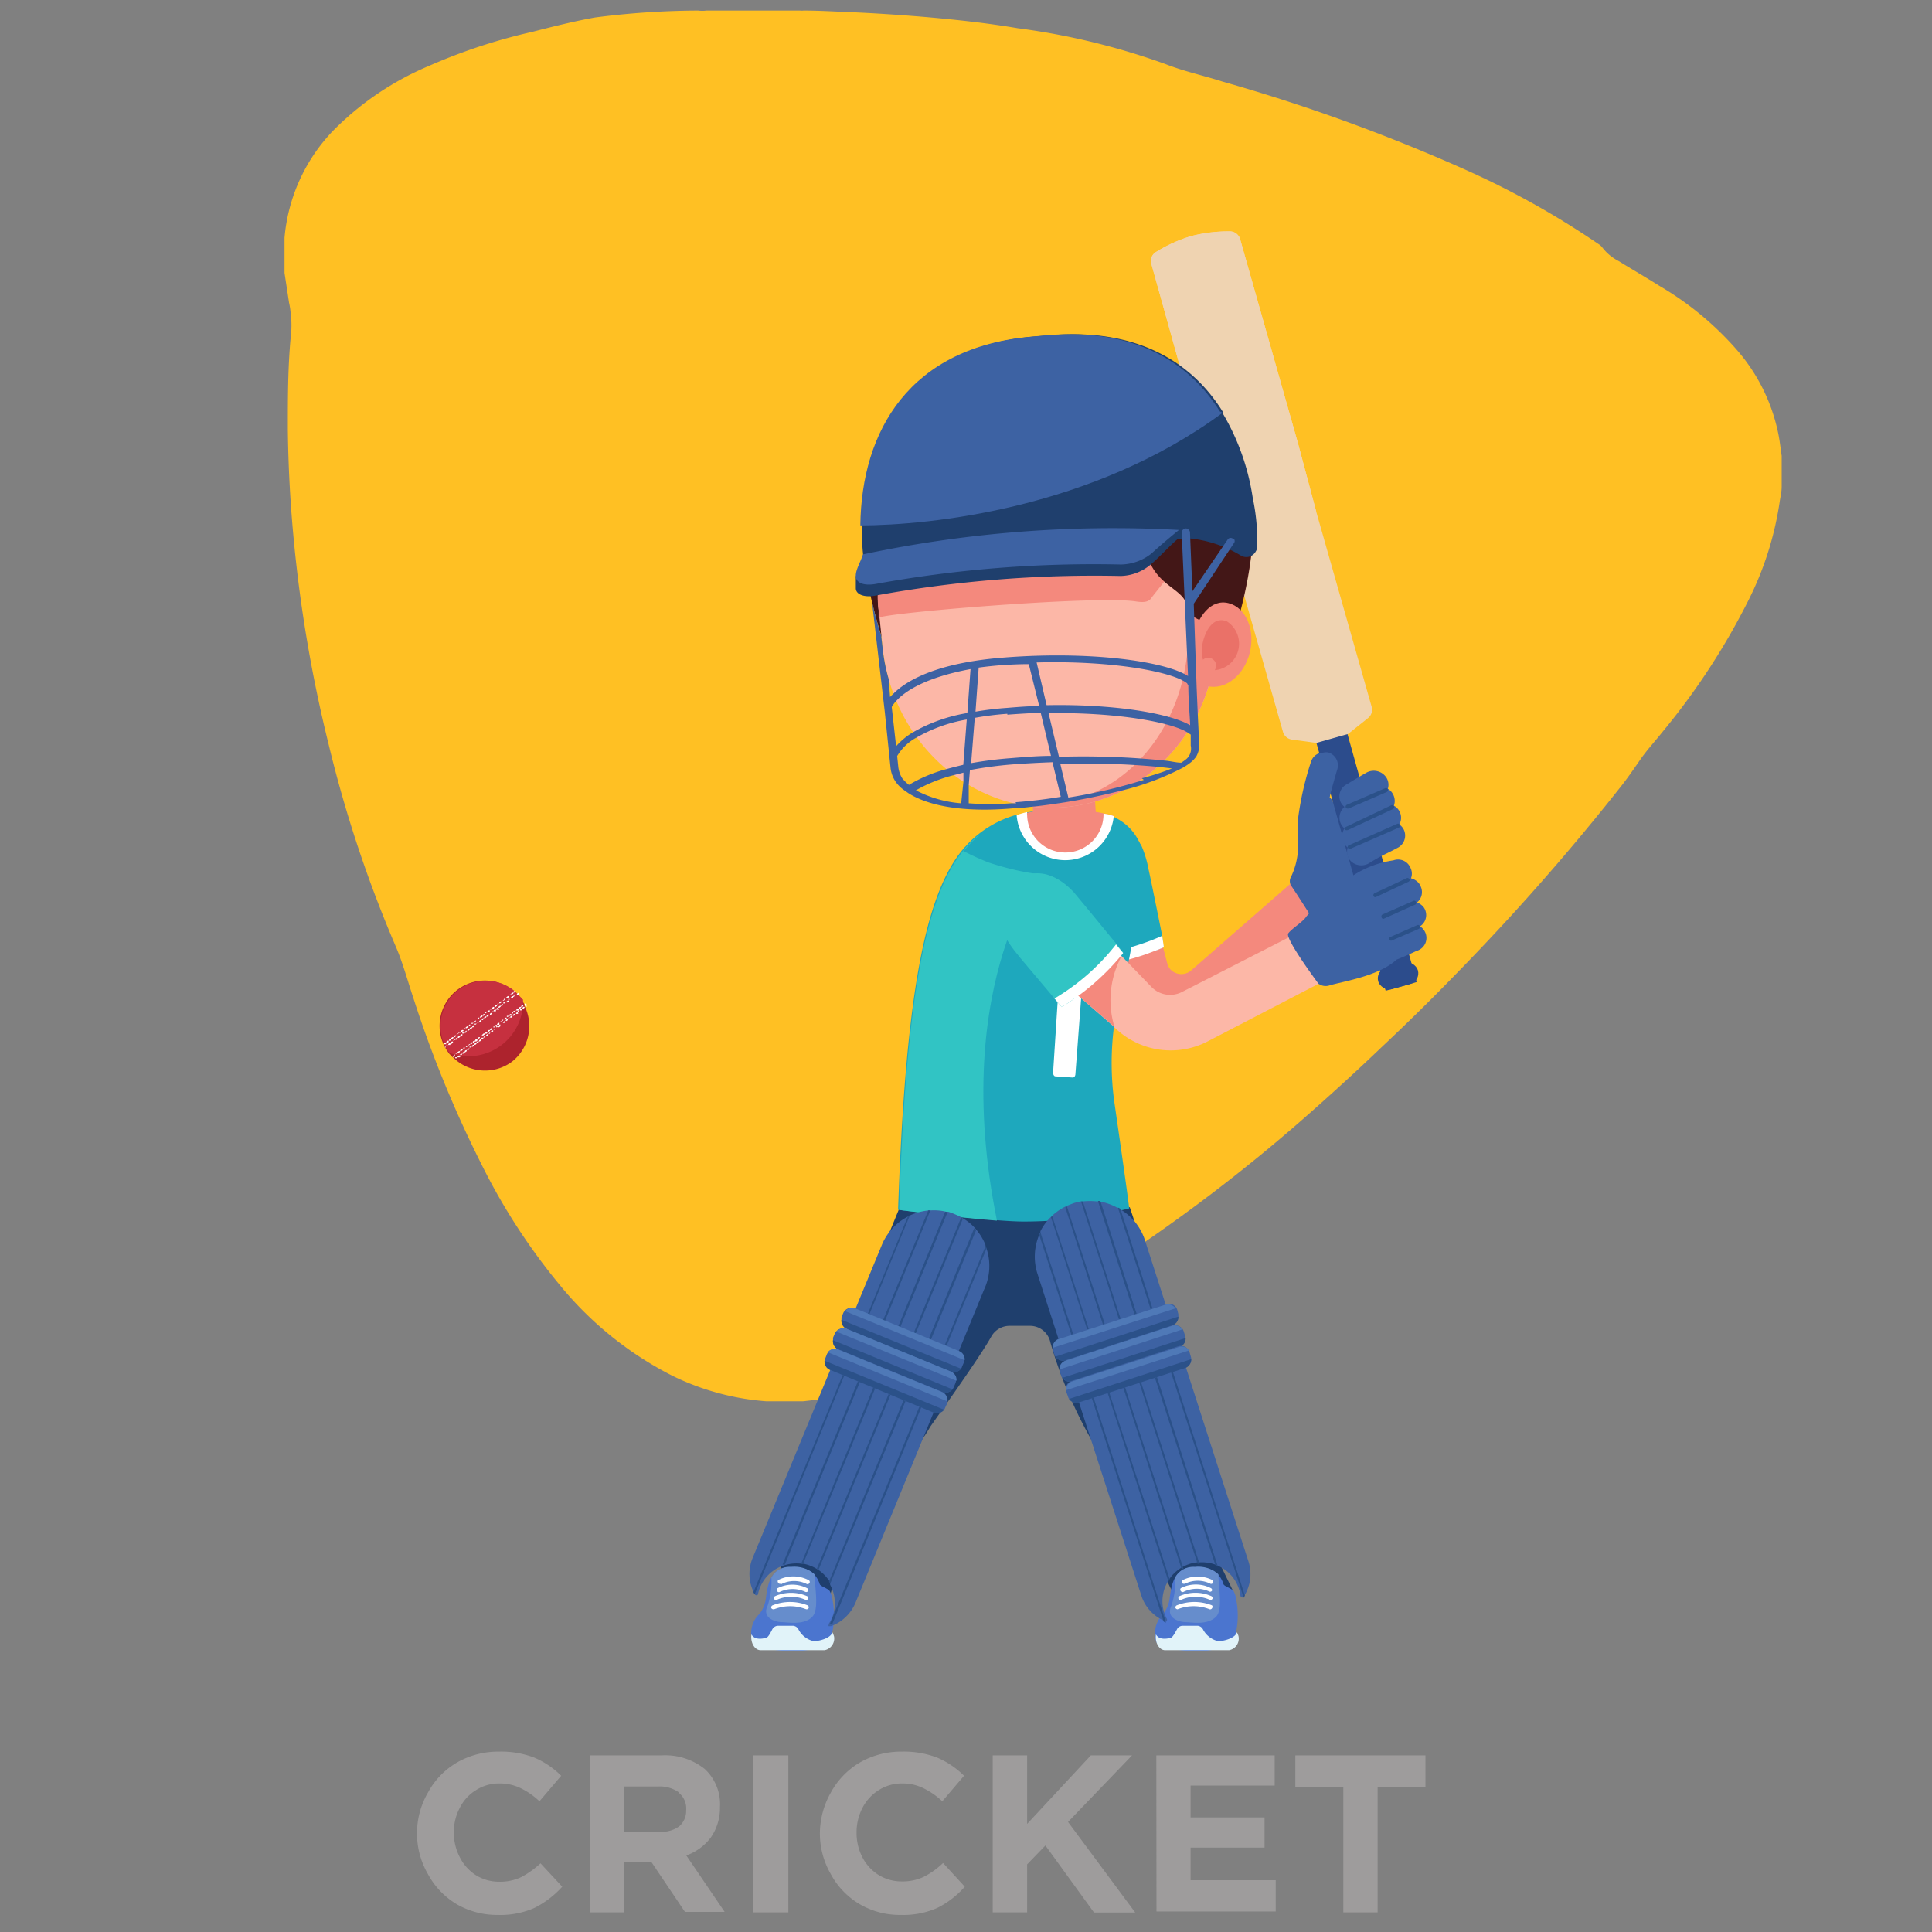 <svg id="Layer_7" data-name="Layer 7" xmlns="http://www.w3.org/2000/svg" viewBox="0 0 128 128"><rect x="0" y="0" width="128" height="128" fill="#808080" stroke="none"/><defs><style>.cls-1{fill:#ffc023;}.cls-2{fill:#9e9c9c;}.cls-3{fill:#ad232d;}.cls-4{fill:#c6303f;}.cls-5{fill:#fff;}.cls-6{fill:#1f3f6d;}.cls-7{fill:#f4897d;}.cls-8{fill:#4b75cf;}.cls-9{fill:#668dcc;}.cls-10{fill:#e1f3f9;}.cls-11{fill:#1ea8bd;}.cls-12{fill:#31c4c4;}.cls-13{fill:#fcb7a7;}.cls-14{fill:#3d62a3;}.cls-15{fill:#2b5189;}.cls-16{fill:#4f79b7;}.cls-17{fill:#2c4c8c;}.cls-18{fill:#efd3b1;}.cls-19{fill:#431717;}.cls-20{fill:#591f1f;}.cls-21{fill:#ea7168;}</style></defs><g id="Layer_2" data-name="Layer 2"><g id="Layer_1-2" data-name="Layer 1-2"><path class="cls-1" d="M18.85,18.08V16c0-.09,0-.16,0-.24a11.69,11.69,0,0,1,3.18-7.06,19.56,19.56,0,0,1,6.38-4.33A37.72,37.72,0,0,1,35.31,2.1c1.36-.35,2.72-.69,4.1-.94A54.1,54.1,0,0,1,46.26.7a2,2,0,0,0,.54,0H53a1,1,0,0,0,.24,0c1,0,2,.06,3,.1,1.66.07,3.32.18,5,.32,2.07.18,4.14.4,6.19.75a46.57,46.57,0,0,1,9.8,2.38c1.22.48,2.5.75,3.75,1.15a119.8,119.8,0,0,1,16.12,5.85,56,56,0,0,1,8.79,4.91.91.91,0,0,1,.24.2,3.18,3.18,0,0,0,1.1.93c.9.56,1.81,1.08,2.71,1.65A20.66,20.66,0,0,1,115,23.1a12.14,12.14,0,0,1,2.83,5.7c.09.46.14.94.21,1.4v2.05c0,.31-.07.61-.12.91a21.46,21.46,0,0,1-2,6.45,46,46,0,0,1-5.75,8.85c-.5.63-1.05,1.22-1.5,1.87s-.86,1.25-1.33,1.84A154,154,0,0,1,96.51,64.48q-2.43,2.51-5,4.92c-1.68,1.61-3.46,3.23-5.32,4.86a113.1,113.1,0,0,1-9.3,7.3,72,72,0,0,1-10.11,6,4.48,4.48,0,0,0-.68.37c-.86.57-1.73,1.12-2.63,1.62a25.17,25.17,0,0,1-8.77,3.12l-1.5.17H51l-.22,0a17,17,0,0,1-6.23-1.69,23.17,23.17,0,0,1-7.45-6,41.35,41.35,0,0,1-5.16-7.93,76.83,76.83,0,0,1-4.56-11.12c-.38-1.14-.69-2.31-1.17-3.42a83.43,83.43,0,0,1-4.45-13.42,92.55,92.55,0,0,1-2.32-13.74q-.33-3.55-.37-7.12c0-2,0-3.95.18-5.95a6.64,6.64,0,0,0,0-1.78,4.69,4.69,0,0,0-.1-.62Z"/><path class="cls-2" d="M35.4,126.41a5.58,5.58,0,0,1-2.42.46,5.32,5.32,0,0,1-2.72-.71,5.18,5.18,0,0,1-1.91-2,5.32,5.32,0,0,1-.72-2.69h0a5.33,5.33,0,0,1,.72-2.7,5.12,5.12,0,0,1,1.93-2,5.49,5.49,0,0,1,2.8-.72,6.1,6.1,0,0,1,2.35.41,5.66,5.66,0,0,1,1.75,1.19l-1.44,1.69a4.89,4.89,0,0,0-1.27-.88,3.16,3.16,0,0,0-1.39-.3,2.81,2.81,0,0,0-1.54.44,2.86,2.86,0,0,0-1.08,1.18,3.37,3.37,0,0,0-.39,1.62h0a3.48,3.48,0,0,0,.39,1.64,3,3,0,0,0,1.06,1.19,2.88,2.88,0,0,0,1.56.44,3.24,3.24,0,0,0,1.44-.3,5.93,5.93,0,0,0,1.29-.92L37.25,125A6.29,6.29,0,0,1,35.4,126.41Z"/><path class="cls-2" d="M43.16,123.37h-1.8v3.33H39.07V116.3h4.76a4.19,4.19,0,0,1,2.87.91,3.18,3.18,0,0,1,1,2.52h0a3.43,3.43,0,0,1-.6,2,3.49,3.49,0,0,1-1.63,1.2l2.54,3.74H45.38Zm1.8-4.63a2.17,2.17,0,0,0-1.35-.38H41.36v3h2.32A2,2,0,0,0,45,121a1.36,1.36,0,0,0,.46-1.07h0a1.34,1.34,0,0,0-.47-1.14Z"/><path class="cls-2" d="M49.92,116.3h2.31v10.4H49.92Z"/><path class="cls-2" d="M62.09,126.41a5.58,5.58,0,0,1-2.42.46,5.26,5.26,0,0,1-2.71-.71,5.14,5.14,0,0,1-1.92-2,5.36,5.36,0,0,1-.72-2.69h0a5.54,5.54,0,0,1,.72-2.7,5.19,5.19,0,0,1,1.93-2,5.49,5.49,0,0,1,2.8-.72,6.1,6.1,0,0,1,2.35.41,5.66,5.66,0,0,1,1.75,1.19l-1.44,1.69a5.12,5.12,0,0,0-1.28-.88,3.12,3.12,0,0,0-1.38-.3,2.85,2.85,0,0,0-1.55.44,3,3,0,0,0-1.08,1.18,3.49,3.49,0,0,0-.39,1.62h0a3.5,3.5,0,0,0,.37,1.62,3,3,0,0,0,1.07,1.19,2.88,2.88,0,0,0,1.56.44,3.24,3.24,0,0,0,1.44-.3,5.32,5.32,0,0,0,1.29-.92L63.92,125A6,6,0,0,1,62.09,126.41Z"/><path class="cls-2" d="M69.26,122.27l-1.21,1.25v3.18H65.77V116.3h2.28v4.54l4.22-4.54H75l-4.24,4.41,4.45,6H72.48Z"/><path class="cls-2" d="M76.61,116.3h7.84v2H78.88v2.11h4.9v2h-4.9v2.16h5.64v2.07h-7.9Z"/><path class="cls-2" d="M91.27,126.7H89v-8.29H85.82V116.3h8.62v2.11H91.27Z"/><path class="cls-3" d="M33.93,70.33a3,3,0,0,1-3.79-.16h0l-.09-.09L29.94,70l-.14-.15a.64.64,0,0,1-.1-.13l-.09-.13a1.74,1.74,0,0,1-.11-.18l-.05-.08-.05-.11h0a3,3,0,0,1,4.67-3.54l.07.06.08.08h0l.16.17.1.14.09.12.12.2v0l.06.11,0,.08A3,3,0,0,1,33.93,70.33Z"/><path class="cls-4" d="M34.61,66.21l-.06-.09-.1-.1-.16-.17h0l-.08-.08-.07-.07a3,3,0,0,0-4.67,3.55h0l.05.11.05.08c0,.06.07.12.11.18l.09.13h0a3.62,3.62,0,0,0,4.88-3.54Z"/><path class="cls-5" d="M29.41,69.18Zm.16-.11s-.05,0-.06,0l-.08.06a0,0,0,0,0,0,.05h0s0,0,.05,0h0l.08,0s0,0,0-.06Zm.16-.12a0,0,0,0,0-.07,0l-.08.06a.06.06,0,0,0,0,.06,0,0,0,0,0,.06,0h0l.07,0A0,0,0,0,0,29.73,69Zm.16-.13h-.07l-.07.07s0,0,0,.06a0,0,0,0,0,.07,0l.07-.06S29.9,68.84,29.89,68.82Zm.15-.11a0,0,0,0,0-.06,0l-.08.06v.06s.05,0,.06,0l.08-.06s0,0,0,0S30.06,68.7,30,68.71Zm.17-.12a0,0,0,0,0-.06,0h0l-.08.06s0,0,0,.06a.06.06,0,0,0,.06,0l.08-.06a.07.07,0,0,0,0-.06Zm.15-.12s0,0-.05,0h0l-.08.06a0,0,0,0,0,0,0h.07l.08-.06a.06.06,0,0,0,0-.06Zm.16-.11a0,0,0,0,0-.06,0h0l-.07,0s0,0,0,.06,0,0,.05,0h0l.08,0s0,0,0-.06Zm.16-.12h-.06l-.09.06a.09.09,0,0,0,0,.07s0,0,.06,0h0l.09-.06a0,0,0,0,0,.05,0s0,0,0,0Zm.16-.12a0,0,0,0,0-.07,0l-.07.06s0,0,0,0h0s0,0,.06,0l.08-.06s0-.05,0-.06ZM31,68a0,0,0,0,0-.06,0l-.08.06a.06.06,0,0,0,0,.06s0,0,.06,0l.08-.06s0,0,0-.06Zm.16-.12h-.06L31,68V68h.07l.08-.06a0,0,0,0,0,0-.07Zm.16-.11a0,0,0,0,0,0,0h0l-.08,0s0,0,0,.06h0a0,0,0,0,0,.06,0l.08-.06a0,0,0,0,0,0,0Zm.16-.12s0,0,0,0h0l-.08,0a0,0,0,0,0,0,.07,0,0,0,0,0,.05,0h0l.08-.06a.06.06,0,0,0,0-.06Zm.16-.12a.06.06,0,0,0-.06,0l-.07,0a0,0,0,0,0,0,0h.07l.08,0a.07.07,0,0,0,0-.06Zm.16-.12a0,0,0,0,0-.07,0l-.07.06a0,0,0,0,0,0,.07h0l.08-.05a.06.06,0,0,0,0-.07,0,0,0,0,1,0,0Zm.16-.12a.06.06,0,0,0-.06,0l-.09.06a0,0,0,0,0,0,.07.06.06,0,0,0,.06,0l.09-.07s0,0,0-.06Zm.15-.11s0,0-.06,0l-.08.06v.06a0,0,0,0,0,.07,0l.07-.06s0,0,0-.06Zm.16-.12H32.2l-.08,0a0,0,0,0,0,0,.07h.06l.08-.07a0,0,0,0,0,0,0h0Zm.16-.12s0,0-.05,0h0l-.08.06a.06.06,0,0,0,0,.06h.07l.08-.06a0,0,0,0,0,0-.06Zm.16-.11a0,0,0,0,0-.06,0h0l-.08,0a0,0,0,0,0,0,.05h0a0,0,0,0,0,.05,0h0l.08,0a0,0,0,0,0,.05,0,.05.05,0,0,0-.05,0h0Zm.16-.12a0,0,0,0,0-.07,0l-.08.06a.06.06,0,0,0,0,.06,0,0,0,0,0,.06,0h0l.07,0a0,0,0,0,0,0-.07Zm.16-.13a.06.06,0,0,0-.06,0l-.08.07s0,0,0,.06a0,0,0,0,0,.07,0l.08-.06a.06.06,0,0,0,0-.07Zm.15-.11s0,0-.06,0l-.08.06s0,0,0,0h0a0,0,0,0,0,.07,0l.07-.06a0,0,0,0,0,0-.06Zm.17-.12a0,0,0,0,0-.07,0l-.08.05s0,0,0,.07a0,0,0,0,0,.06,0l.08-.06s0,0,0,0Zm.15-.12a0,0,0,0,0,0,0h0l-.08.06s0,0,0,0h.07l.08-.06a0,0,0,0,0,0-.06Zm.16-.11s0,0-.06,0h0l-.08,0s0,0,0,.06a0,0,0,0,0,0,0h0l.08,0s0,0,0-.06Zm.16-.12a.06.06,0,0,0-.06,0l-.08.06a.06.06,0,0,0,0,.06,0,0,0,0,0,.06,0h0l.09-.05s0,0,0,0Zm.16-.12a0,0,0,0,0-.07,0l-.07.06a0,0,0,0,0,0,0h0s0,0,.06,0l.08,0a.06.06,0,0,0,0-.07Zm.16-.12a0,0,0,0,0-.07,0l-.08.06a.06.06,0,0,0,0,.06,0,0,0,0,0,.07,0l.07-.06s0,0,0-.06Zm.16-.06-.07-.07L34,65.7v.06a0,0,0,0,0,.07,0l.07-.06Z"/><path class="cls-5" d="M29.53,69.34a.06.06,0,0,0-.06,0l.05.08a.06.06,0,0,0,0-.07Zm.15-.12s0,0-.05,0h0l-.08.06a0,0,0,0,0,0,0h0a0,0,0,0,0,.06,0h0l.07-.06s0,0,0,0Zm.17-.11a0,0,0,0,0-.07,0l-.08.06a0,0,0,0,0,0,.06,0,0,0,0,0,.05,0h0l.08,0a.08.08,0,0,0,0,0ZM30,69s0,0-.06,0l-.08.06a.06.06,0,0,0,0,.08.05.05,0,0,0,.08,0l.08-.06s0,0,0,0S30,69,30,69Zm.16-.13a.06.06,0,0,0-.06,0l-.08.07s0,0,0,0h0a.06.06,0,0,0,.06,0l.08-.06A.15.15,0,0,0,30.16,68.86Zm.16-.11a0,0,0,0,0-.06,0l-.09.06a.06.06,0,0,0,0,.06,0,0,0,0,0,.07,0l.07-.06a0,0,0,0,0,0,0Zm.16-.12a0,0,0,0,0-.06,0h0l-.08.05a.06.06,0,0,0,0,.07h0a0,0,0,0,0,.06,0l.08-.06A.06.06,0,0,0,30.48,68.63Zm.15-.12a0,0,0,0,0-.05,0h0l-.08.06a.06.06,0,0,0,0,.06,0,0,0,0,0,.07,0l.07-.06S30.63,68.53,30.63,68.51Zm.17-.11a0,0,0,1,0-.08,0h0l-.09,0a.06.06,0,0,0,0,.06s0,0,.06,0h0l.08,0,0,0Zm.15-.12a0,0,0,0,0-.06,0l-.08.06a.05.05,0,0,0,0,.07s0,0,0,0l.07,0s0,0,0-.06,0,0,0,0Zm.16-.12s-.05,0-.06,0l-.08.06a0,0,0,0,0,.06.06l.08-.06a.11.11,0,0,0,0-.06Zm.16-.12a0,0,0,0,0-.06,0l-.08.06a.06.06,0,0,0,0,.06s.05,0,.06,0l.09-.06s0,0,0-.06Zm.16-.12a.09.09,0,0,0-.07,0l-.07.06v.07a.06.06,0,0,0,.06,0l.08-.07s0,0,0-.06Zm.16-.11s0,0-.05,0h0l-.09,0a.06.06,0,0,0,0,.06s0,0,.06,0l.08-.06a0,0,0,0,0,0,0Zm.16-.12a0,0,0,0,0-.06,0h0l-.07,0a0,0,0,0,0,0,.06h.07l.08-.06s0,0,0,0,0,0,0,0Zm.15-.12h-.06l-.08.06a.09.09,0,0,0,0,.07,0,0,0,0,0,.06,0h0l.08-.06s0,0,0-.06Zm.17-.12a0,0,0,0,0-.07,0l-.08.06a0,0,0,0,0,0,.06s0,0,0,0h0l.09,0s0,0,0-.07Zm.15-.12a0,0,0,0,0-.06,0l-.08.06a0,0,0,0,0,0,.06h0a.06.06,0,0,0,.06,0l.08-.07a.06.06,0,0,0,0-.06Zm.16-.12h-.07l-.07.07s0,0,0,.06h.06l.08-.06s0,0,0-.06Zm.16-.11a0,0,0,0,0,0,0h0l-.08.05a0,0,0,0,0,0,.07h.05l.08-.06a0,0,0,0,0,0-.07ZM32.7,67a0,0,0,0,0-.06,0h0l-.07.06s0,0,0,0h0a.06.06,0,0,0,.06,0L32.7,67s0,0,0-.06Zm.16-.12a0,0,0,0,0-.07,0h0l-.08.06a.06.06,0,0,0,0,.06s0,0,.06,0h0l.08,0a.06.06,0,0,0,0-.07Zm.15-.11s0,0-.06,0l-.08.06a0,0,0,0,0,0,.06,0,0,0,0,0,.06,0l0,0,.08,0a.06.06,0,0,0,.06,0,0,0,0,0,0,0,0Zm.16-.13a.06.06,0,0,0-.06,0l-.08.06a0,0,0,0,0,0,.06h0a.06.06,0,0,0,.06,0l.08-.07a.06.06,0,0,0,0-.06Zm.16-.11s0,0-.06,0l-.08.06a0,0,0,0,0,0,.06s0,0,.06,0l.08-.06s0,0,0,0Zm.16-.12s-.05,0-.06,0l-.08,0a0,0,0,0,0,0,.07h0a0,0,0,0,0,.06,0l.08-.06a.06.06,0,0,0,0-.06Zm.15-.12a0,0,0,0,0,0,0h0l-.08.06a.06.06,0,0,0,0,.06,0,0,0,0,0,.07,0l.07-.06a0,0,0,0,0,0-.06Zm.17-.11s0,0-.06,0h0l-.08,0a0,0,0,0,0,0,.06,0,0,0,0,0,0,0h0l.09,0a0,0,0,0,0,0-.06ZM34,66s0,0-.06,0l-.08.06a0,0,0,0,0,0,.06h0a0,0,0,0,0,.06,0h0l.07,0a0,0,0,0,0,0,0,0,0,0,0,0,0,0h0Zm.17-.13h-.07L34,66s0,0,0,.06H34l.08-.06s0,0,0-.07Zm.16-.09h0l-.08.06a.09.09,0,0,0,0,.07h.07l.08-.07a.16.16,0,0,1,0-.06Z"/><path class="cls-5" d="M30,70A0,0,0,0,0,30,70l.07.06A.06.06,0,0,0,30,70Zm.15-.12a.06.06,0,0,0-.06,0L30,70A.07.07,0,0,0,30,70a0,0,0,0,0,.06,0l0,0,.07,0a0,0,0,0,0,0-.06Zm.16-.12s-.05,0-.06,0l-.08.06a0,0,0,0,0,0,0h0a0,0,0,0,0,.06,0l.08-.06A.11.11,0,0,0,30.34,69.77Zm.16-.12a0,0,0,0,0-.06,0l-.09.06a.06.06,0,0,0,0,.06,0,0,0,0,0,.07,0l.07-.06a0,0,0,0,0,0,0Zm.16-.12a.09.09,0,0,0-.07,0l-.07.06s0,0,0,.06h0a.06.06,0,0,0,.06,0l.08-.06a0,0,0,0,0,0,0S30.68,69.52,30.66,69.53Zm.15-.11s0,0,0,0h0l-.08,0a.06.06,0,0,0,0,.06s0,0,.06,0l.08-.06A0,0,0,0,0,30.81,69.42ZM31,69.3a0,0,0,0,0-.06,0h0l-.07,0a0,0,0,0,0,0,.07,0,0,0,0,0,.05,0h0l.08-.06S31,69.32,31,69.3Zm.15-.12a.06.06,0,0,0-.06,0l-.08.07a0,0,0,0,0,0,0,0,0,0,0,0,.06,0h0l.07-.06s0,0,0-.06S31.14,69.19,31.13,69.18Zm.16-.12a0,0,0,0,0-.07,0l-.07.06s0,0,0,.06,0,0,.06,0l.08-.06a.11.11,0,0,0,0-.06Zm.16-.12h-.06l-.08.06a0,0,0,0,0,0,.07.06.06,0,0,0,.06,0l.09-.07a0,0,0,0,0,0-.06Zm.16-.12h-.07l-.07.07V69s0,0,.06,0l.08-.06s0,0,0-.06Zm.16-.11a0,0,0,0,0-.05,0h0l-.09.05a.06.06,0,0,0,0,.06s.05,0,.06,0l.08-.06s0,0,0-.05Zm.16-.12a0,0,0,0,0-.06,0h0l-.07.06s0,0,0,0h.07l.08-.06a.06.06,0,0,0,0-.06Zm.15-.12a.06.06,0,0,0-.06,0l-.08.07s0,0,0,.06,0,0,.06,0h0l.08-.06s0,0,0,0a0,0,0,0,0,0,0Zm.2-.11a0,0,0,0,0-.07,0l-.08.06a0,0,0,0,0,0,.06s0,0,0,0h0l.09,0A.09.09,0,0,0,32.28,68.36Zm.15-.12h-.06l-.08.06a0,0,0,0,0,0,.06h0a.06.06,0,0,0,.06,0l.08-.06a.06.06,0,0,0,0-.07Zm.16-.12a.09.09,0,0,0-.07,0l-.07.07s0,0,0,.06a.06.06,0,0,0,.06,0l.08-.06a.07.07,0,0,0,0-.06s0,0,0,0Zm.16-.11a0,0,0,0,0,0,0h0l-.08,0s0,0,0,.06a0,0,0,0,0,.06,0h0l.08-.06a0,0,0,0,0,0-.07h0Zm.16-.12a0,0,0,0,0-.06,0h0l-.07.06s0,0,0,0h.07l.08-.06s0,0,0-.06h0Zm.16-.12s0,0-.07,0h0l-.08.06a.06.06,0,0,0,0,.06s0,0,.06,0h0l.08,0a0,0,0,0,0,0-.07Zm.15-.11s0,0-.06,0l-.08.06s0,0,0,0h.07l.07,0a0,0,0,0,0,0-.07h0Zm.16-.13a.06.06,0,0,0-.06,0l-.08.07s0,.05,0,.06h0l.08-.07a.31.31,0,0,1,0-.07Zm.16-.11s0,0-.06,0l-.08.06a0,0,0,0,0,0,.06s0,0,.06,0l.08-.06a0,0,0,0,0,0-.06s0,0,0,0Zm.16-.12s-.05,0-.06,0l-.08,0a0,0,0,0,0,0,.07h0a0,0,0,0,0,.06,0l.08-.06a0,0,0,0,0,0-.06h0Zm.16-.12h-.07l-.08.06a.06.06,0,0,0,0,.06,0,0,0,0,0,.07,0l.08-.06a0,0,0,0,0,0-.06h0Zm.16-.11s0,0-.06,0h0l-.08.05s0,0,0,.06a0,0,0,0,0,0,0h0l.09-.05a.07.07,0,0,0,0-.07h0Zm.15-.12s0,0-.06,0L34,67a0,0,0,0,0,0,.06h0a0,0,0,0,0,.06,0h0l.07,0s0,0,0,0a0,0,0,0,0-.06,0h0Zm.17-.12a0,0,0,0,0-.07,0l-.08.06s0,0,0,.06a0,0,0,0,0,.06,0l.08,0a.07.07,0,0,0,0-.09h0Zm.15-.12s0,0-.06,0l-.08.06a.06.06,0,0,0,0,.06,0,0,0,0,0,.07,0l.08-.06a0,0,0,0,0,0-.06h0Zm.16-.12a.06.06,0,0,0-.06,0l-.08.06v.07a.06.06,0,0,0,.06,0l.08-.07s0,0,0-.05a0,0,0,0,0,0,0h0Zm.17-.08v-.05h0l-.08.05a0,0,0,0,0,0,.07.06.06,0,0,0,.06,0l.08-.07s0,0,0,0Z"/><path class="cls-5" d="M30.14,70.16Zm.16-.11s0,0-.06,0h0l-.08,0a.06.06,0,0,0,0,.06,0,0,0,0,0,.06,0h0l.08,0S30.32,70.06,30.3,70.05Zm.15-.12s0,0-.05,0h0l-.08.06a0,0,0,0,0,0,.06s0,0,.06,0l0,0,.08,0A.05.05,0,0,0,30.5,70s0,0-.05,0h0Zm.17-.12s-.05,0-.06,0l-.09.06a0,0,0,0,0,.06.06l.08-.06a0,0,0,0,0,0-.06Zm.15-.12s0,0-.06,0l-.08.06a0,0,0,0,0,0,.06h0a0,0,0,0,0,.07,0l.07-.06s.05,0,.05,0S30.8,69.67,30.77,69.69Zm.16-.12h-.06l-.08.06a0,0,0,0,0,0,.07h.06l.08-.07S30.9,69.6,30.93,69.57Zm.16-.11s0,0-.05,0h0l-.08.05a.06.06,0,0,0,0,.06s.05,0,.06,0l.09-.06s0,0,0-.05Zm.16-.12s0,0-.06,0h0l-.08,0a0,0,0,0,0,0,.06h0s0,0,.05,0h0l.08-.06s0,0,0-.06Zm.15-.12h-.06l-.08.06a.09.09,0,0,0,0,.07s0,0,.06,0h0l.07-.06s0,0,0,0a0,0,0,0,0,0,0Zm.17-.12a0,0,0,0,0-.07,0l-.07.06a0,0,0,0,0,0,.06s0,0,.06,0l.08-.06V69.1Zm.15-.12s0,0-.06,0l-.08.06a.07.07,0,0,0,0,.06h0a.09.09,0,0,0,.07,0l.07-.07s0,0,0-.06Zm.17-.12a.09.09,0,0,0-.07,0l-.08.07s0,0,0,.06a.06.06,0,0,0,.06,0l.08-.06a.06.06,0,0,0,0-.07Zm.15-.11a0,0,0,0,0-.05,0h0l-.08,0a.06.06,0,0,0,0,.07.06.06,0,0,0,.07,0l.07-.06a.05.05,0,0,0,0-.07Zm.16-.12a0,0,0,0,0-.06,0h0l-.08.05a0,0,0,0,0,0,.07,0,0,0,0,0,0,0h0l.08-.06a0,0,0,0,0,0,0Zm.16-.12a.06.06,0,0,0-.06,0l-.09.07a.06.06,0,0,0,0,.06,0,0,0,0,0,.06,0h0l.08-.06s0,0,0-.07Zm.16-.11a0,0,0,0,0-.06,0h0l-.07.06a0,0,0,0,0,0,.06h0l.08-.06a0,0,0,0,0,0-.06Zm.15-.13h-.06l-.08.06a.09.09,0,0,0,0,.07h.06l.08-.07a.06.06,0,0,0,0-.06Zm.17-.11a0,0,0,0,0-.07,0l-.07.06s0,0,0,0h0s0,0,.06,0l.08-.06a0,0,0,0,0,0-.06ZM33,68a0,0,0,0,0-.05,0h0l-.08,0a0,0,0,0,0,0,.06h0a0,0,0,0,0,.06,0h0l.08-.07a0,0,0,0,0,0,0Zm.16-.12s0,0-.06,0h0L33,68s0,0,0,.06h.06l.08-.06a.06.06,0,0,0,0-.06Zm.16-.11s0,0-.05,0h0l-.08,0a0,0,0,0,0,0,0h.07l.08,0s0-.05,0-.06Zm.16-.12a0,0,0,0,0-.06,0h0l-.07.06s0,0,0,.06,0,0,.05,0h0l.08,0a.06.06,0,0,0,0-.06Zm.16-.13a.06.06,0,0,0-.06,0l-.09.07a0,0,0,0,0,.06.06l.08-.06s0,0,0,0Zm.15-.11s0,0-.06,0l-.08.06s0,0,0,0h0a0,0,0,0,0,.07,0l.07-.06s0-.05,0-.06Zm.16-.12a0,0,0,0,0-.06,0l-.08.06a0,0,0,0,0,0,.07.06.06,0,0,0,.06,0l.08-.07s0,0,0,0Zm.16-.12a0,0,0,0,0-.05,0h0l-.08.06a.06.06,0,0,0,0,.06.09.09,0,0,0,.07,0l.08-.06a0,0,0,0,0,0-.06Zm.16-.11a0,0,0,0,0,0,0h0l-.08.05s0,0,0,.06h0a0,0,0,0,0,.05,0h0l.08,0s0,0,0-.06Zm.16-.12a.09.09,0,0,0-.07,0l-.07.06a0,0,0,0,0,0,.07,0,0,0,0,0,0,0h0l.08-.06s0,0,0-.07Zm.16-.12s0,0-.06,0l-.08.06a0,0,0,0,0,0,.06,0,0,0,0,0,.07,0l.08,0a.07.07,0,0,0,0-.07Zm.15-.12s0,0-.06,0l-.06.06s0,0,0,.06h0a0,0,0,0,0,.06,0l.08-.06a0,0,0,0,0,0,0Zm.11-.13h0l-.08.06a0,0,0,0,0,.06.06l.08,0Z"/><path class="cls-6" d="M78.55,107.27,73.66,97.2A10.78,10.78,0,0,1,72.22,91l-.47-7.26,3.61.27.47,7.26a7.07,7.07,0,0,0,1,4.11l4.88,10.06Z"/><path class="cls-6" d="M64.53,84l-4,6.12-1.25,1.9a14.94,14.94,0,0,0-1.72,3.69l-.15.54L55,105.71l-3.5-.93L54,95.31a17.66,17.66,0,0,1,1.18-3.21A16.12,16.12,0,0,1,56.3,90l.46-.71,4.74-7.27Z"/><path class="cls-7" d="M60.58,90.15l-1.25,1.9a14.94,14.94,0,0,0-1.72,3.69v-.18a3.77,3.77,0,0,0-2.46-3.41h0a16.12,16.12,0,0,1,1.16-2.07l.45-.71Z"/><path class="cls-6" d="M78.3,94.35h0a3.15,3.15,0,0,1-1.09.89l-.32.17a5.71,5.71,0,0,1-2.34.45,10.32,10.32,0,0,1-1.11-.06,9.6,9.6,0,0,1-1-.18,29.64,29.64,0,0,1-2.85-6.68,1.38,1.38,0,0,0-1.35-1.1H66.88a1.39,1.39,0,0,0-1.21.72c-.84,1.51-3.89,5.73-4.06,6,0,0-1.63,3-3.21,2.33a1.07,1.07,0,0,1-.21-.13c-.46-.39-.83-1.32-1.82-1.6-3.45-1-1.82-3-1.79-3,.21-.4,5-12.1,5-12.1l15.27-.08a86.07,86.07,0,0,1,3,11.34C78.1,92.93,78.27,94,78.3,94.35Z"/><path class="cls-8" d="M50.32,106.92a2.13,2.13,0,0,0,.43-1.09c.13-1,.35-2,1.65-2,.85,0,1.56.14,1.9,1.09,0,.13.32.24.44.32a.66.66,0,0,1,.23.17,1.94,1.94,0,0,1,.2.66,5.55,5.55,0,0,1-.07,2.26c-.13.44-.37.78-1.67,1s-3.37-.14-3.56-.52A1.77,1.77,0,0,1,50.32,106.92Z"/><path class="cls-9" d="M53.83,107.1c.44-.48.16-1.9.13-2.8a2,2,0,0,0-1.55-.49,1.36,1.36,0,0,0-1.3.71,5.33,5.33,0,0,1-.25,1.86c-.4.78.46,1.08.92,1.09S53.29,107.69,53.83,107.1Z"/><path class="cls-10" d="M55.2,108.26a.34.34,0,0,0-.06-.12c-.06.35-.78.59-1.24.59a1.51,1.51,0,0,1-1-.78.44.44,0,0,0-.37-.24h-1a.45.45,0,0,0-.37.25c-.12.23-.26.5-.38.54s-.78.22-1-.23v.06c-.06.51.22,1,.62,1h4.23a.79.79,0,0,0,.63-.9A1.09,1.09,0,0,0,55.2,108.26Z"/><path class="cls-5" d="M51.22,106.62a.17.17,0,0,1-.12-.08.15.15,0,0,1,.08-.18,3.13,3.13,0,0,1,2.33,0,.15.15,0,0,1,.06.19.15.15,0,0,1-.18.06,2.87,2.87,0,0,0-2.08,0Z"/><path class="cls-5" d="M51.4,106a.11.11,0,0,1-.11-.07.13.13,0,0,1,.06-.18,2.65,2.65,0,0,1,2.12,0,.12.12,0,0,1,.07.17h0a.14.14,0,0,1-.18.07h0a2.31,2.31,0,0,0-1.89,0Z"/><path class="cls-5" d="M51.57,105.48a.23.23,0,0,1-.1-.07.15.15,0,0,1,.05-.19,2.16,2.16,0,0,1,1.95,0,.14.14,0,0,1,.07.18h0a.14.14,0,0,1-.17.07h0a2,2,0,0,0-1.71,0A.11.11,0,0,1,51.57,105.48Z"/><path class="cls-5" d="M51.67,104.93a.12.12,0,0,1-.11-.07.13.13,0,0,1,0-.18,2.21,2.21,0,0,1,2,0,.14.14,0,0,1,.08.18.15.15,0,0,1-.18.09l0,0a1.86,1.86,0,0,0-1.69,0Z"/><path class="cls-8" d="M77.07,106.92a2.13,2.13,0,0,0,.43-1.09c.14-1,.35-2,1.65-2,.86,0,1.56.14,1.9,1.09,0,.13.32.24.44.32a.81.81,0,0,1,.24.17,1.92,1.92,0,0,1,.19.66,5.55,5.55,0,0,1-.07,2.26c-.12.44-.36.78-1.66,1s-3.37-.14-3.57-.52A1.8,1.8,0,0,1,77.07,106.92Z"/><path class="cls-9" d="M80.58,107.1c.44-.48.16-1.9.14-2.8a2,2,0,0,0-1.56-.49,1.36,1.36,0,0,0-1.3.71,5.11,5.11,0,0,1-.25,1.86c-.39.78.46,1.08.92,1.09S80,107.69,80.58,107.1Z"/><path class="cls-10" d="M82,108.26a.34.34,0,0,0-.06-.12c-.06.35-.78.59-1.24.59a1.53,1.53,0,0,1-1-.78.44.44,0,0,0-.36-.24h-1a.43.43,0,0,0-.37.25c-.13.23-.27.5-.39.54s-.78.22-1-.23v.06c-.06.51.22,1,.62,1h4.23a.78.78,0,0,0,.63-.9A.55.55,0,0,0,82,108.26Z"/><path class="cls-5" d="M78,106.62a.2.2,0,0,1-.12-.08.15.15,0,0,1,.08-.18,3.15,3.15,0,0,1,2.34,0,.15.15,0,0,1,0,.19.14.14,0,0,1-.18.06,2.87,2.87,0,0,0-2.08,0Z"/><path class="cls-5" d="M78.19,106a.12.12,0,0,1-.11-.07.14.14,0,0,1,.06-.18h0a2.61,2.61,0,0,1,2.12,0,.14.14,0,0,1,.07.17h0a.14.14,0,0,1-.18.07h0a2.31,2.31,0,0,0-1.89,0Z"/><path class="cls-5" d="M78.33,105.48a.18.18,0,0,1-.1-.07.14.14,0,0,1,0-.19,2.18,2.18,0,0,1,2,0,.14.14,0,0,1,.07.16v0a.14.14,0,0,1-.16.07h0a2,2,0,0,0-1.7,0A.18.18,0,0,1,78.33,105.48Z"/><path class="cls-5" d="M78.42,104.93a.12.12,0,0,1-.11-.07.14.14,0,0,1,.06-.18,2.19,2.19,0,0,1,1.95,0,.14.14,0,0,1-.12.25,1.89,1.89,0,0,0-1.7,0Z"/><path class="cls-7" d="M78.23,68.21a4.6,4.6,0,0,0,3-1.14l7.84-6.84-2.33-2.77L78.9,64.31a1,1,0,0,1-1.38-.11,1.17,1.17,0,0,1-.17-.31L75.2,55.66l-3.51.89,2.12,8.36v0a4.56,4.56,0,0,0,3.11,3.11A4.46,4.46,0,0,0,78.23,68.21Z"/><path class="cls-11" d="M70.94,59.91c.43,2,.93,4.29.93,4.29l1-.27,3.8-1a4.36,4.36,0,0,1,.41-.17L77,62c-.29-1.44-.87-4.3-.9-4.37a7.16,7.16,0,0,0-.46-1.56c-.41-.77-1.18-1.31-2.93-.83C70.34,55.91,70.62,58.42,70.94,59.91Z"/><path class="cls-5" d="M72.6,63.23c.09.32.16.56.21.71h.09l.84-.13a15.14,15.14,0,0,0,1.79-.46c.43-.13.78-.28,1.17-.42l.41-.17L77,62a14.86,14.86,0,0,1-1.64.62A14.15,14.15,0,0,1,72.6,63.23Z"/><path class="cls-11" d="M73.76,54.09h0a3.3,3.3,0,0,1,1.4,2.33c.61,2.59-.34,7.3-.61,8.23a19,19,0,0,0-.74,8.24c.12.84.94,6.49,1,7.17a28.5,28.5,0,0,1-7,.87c-2.09,0-8.31-.78-8.31-.78C60,65.56,61.36,59.3,63.72,56.36h0l.11-.13a1.29,1.29,0,0,1,.16-.17l.09-.11A7.17,7.17,0,0,1,67.28,54h.17a10.36,10.36,0,0,1,5.13-.15l.58.14c.17.05.34.07.51.12Z"/><path class="cls-5" d="M71.1,60.91H71a6.46,6.46,0,0,1-1,.78,3.91,3.91,0,0,1-.44.26.29.29,0,0,0-.11.22l-.09,1.52c0,.17.09.29.2.24h0c.13-.07.25-.15.37-.23H70c.12-.1.24,0,.23.21l-.46,7.15c0,.13.06.24.14.25l1.17.08c.09,0,.17-.11.17-.24L72,61.21c0-.14,0-.24-.14-.25Z"/><path class="cls-12" d="M66.05,80.87c-2.66-.2-6.48-.71-6.48-.71.53-16.67,2.28-22.46,5.3-24.86l4.49,1.86S62.81,64.83,66.05,80.87Z"/><path class="cls-11" d="M63.8,56.37a17.75,17.75,0,0,0,1.72.78c5.12,1.68,8,.59,9.68-.68.14-.11.33-.12.45-.23a3.37,3.37,0,0,0-1.84-2.1h-.14a8.33,8.33,0,0,0-.84-.17L72,53.8a9.45,9.45,0,0,0-1.84-.23,10,10,0,0,0-2.77.45A6.82,6.82,0,0,0,64.18,56l-.09.1-.16.18-.11.13Z"/><path class="cls-13" d="M88.72,64.47,80,69a5.32,5.32,0,0,1-6.14-.91l-.13-.13L69.9,64.64,67,62.13l3.35-2.85,2.82,2.91,1.12,1.13h0l2,2.07a1.72,1.72,0,0,0,2,.34l8.76-4.48Z"/><path class="cls-7" d="M74.3,63.32l-.2.45a6.13,6.13,0,0,0-.26,4.28h0l-.13-.13-3.79-3.28,3.28-2.45Z"/><path class="cls-12" d="M67.61,63.48l2.26,2.68.47.56c.24-.14.5-.32.78-.52l3.21-3,.09-.09h0L74,62.58c-.91-1.11-2.8-3.41-2.86-3.47-.41-.44-2.2-2.24-4.12-.53S66.64,62.32,67.61,63.48Z"/><path class="cls-5" d="M69.87,66.16l.47.56c.24-.14.5-.32.78-.52a14.67,14.67,0,0,0,1.46-1.14,15.74,15.74,0,0,0,1.75-1.81l.08-.11-.47-.57a14.64,14.64,0,0,1-4.09,3.59Z"/><path class="cls-14" d="M65.36,82.72a1.22,1.22,0,0,0-.07-.17v-.07a3.69,3.69,0,0,0-.6-1l-.09-.11a3.42,3.42,0,0,0-.78-.64l-.11-.07a3.55,3.55,0,0,0-.44-.21,3.61,3.61,0,0,0-.46-.17h-.12a3.53,3.53,0,0,0-1-.09h-.14a4.08,4.08,0,0,0-1.19.3l-.17.09a3.71,3.71,0,0,0-1.77,1.91l-8.56,20.74a2.76,2.76,0,0,0,.07,2.25,1.09,1.09,0,0,0,.08.15h0a.12.12,0,0,0,.21,0,1.86,1.86,0,0,1,.12-.42,2.55,2.55,0,0,1,1.51-1.47l.16-.05a2.67,2.67,0,0,1,1.09-.09h.13a2.79,2.79,0,0,1,.47.14,2.58,2.58,0,0,1,.44.22l.11.07a2.68,2.68,0,0,1,.73.77A1,1,0,0,1,55,105a2.55,2.55,0,0,1,.14,2.14,2.17,2.17,0,0,1-.24.45v.08a.06.06,0,0,0,0,.07h0l.15,0a2.81,2.81,0,0,0,1.63-1.56l8.52-20.75A3.67,3.67,0,0,0,65.36,82.72Z"/><path class="cls-15" d="M60.29,80.5,50,105.63a.71.71,0,0,1-.08-.15l10.23-24.9Z"/><path class="cls-15" d="M61.64,80.19,52,103.66l-.16,0L61.5,80.19Z"/><path class="cls-15" d="M62.78,80.3l-9.57,23.3h-.13l9.54-23.32Z"/><path class="cls-15" d="M63.79,80.75,54.23,104l-.11-.07,9.56-23.27Z"/><path class="cls-15" d="M64.67,81.5,55,104.93a1,1,0,0,0-.08-.14l9.62-23.41Z"/><path class="cls-15" d="M65.36,82.72l-10.23,24.9-.16,0L65.3,82.54A1.89,1.89,0,0,0,65.36,82.72Z"/><path class="cls-14" d="M63.85,90.29l-.11.25a.31.31,0,0,1-.07.14.61.61,0,0,1-.7.19l-6.85-2.82a.59.59,0,0,1-.37-.61v-.16l.11-.27a.59.59,0,0,1,.77-.32h0l6.86,2.82a.59.59,0,0,1,.36.75Z"/><path class="cls-15" d="M63.67,90.68a.61.61,0,0,1-.7.19l-6.85-2.82a.59.59,0,0,1-.37-.61Z"/><path class="cls-16" d="M56,86.87a.58.58,0,0,1,.68-.18l6.86,2.82a.59.59,0,0,1,.37.61Z"/><path class="cls-14" d="M63.3,91.64l-.11.27-.08.14a.62.62,0,0,1-.7.17l-6.85-2.81a.59.59,0,0,1-.37-.62v-.16l.11-.26a.6.6,0,0,1,.78-.32l6.86,2.82a.59.59,0,0,1,.37.75Z"/><path class="cls-15" d="M63.11,92.05a.62.62,0,0,1-.7.17l-6.85-2.81a.59.59,0,0,1-.37-.62Z"/><path class="cls-16" d="M55.43,88.23a.59.59,0,0,1,.69-.18L63,90.87a.59.59,0,0,1,.37.61Z"/><path class="cls-14" d="M62.74,93l-.12.26a.29.29,0,0,1-.08.14.6.6,0,0,1-.69.19L55,90.76a.6.6,0,0,1-.37-.61,1,1,0,0,1,.05-.16l.1-.26a.6.6,0,0,1,.78-.32l6.86,2.81A.61.61,0,0,1,62.74,93Z"/><path class="cls-15" d="M62.55,93.4a.61.61,0,0,1-.69.19L55,90.76a.6.6,0,0,1-.37-.61Z"/><path class="cls-16" d="M54.84,89.59a.59.59,0,0,1,.69-.18l6.86,2.81a.6.6,0,0,1,.37.62Z"/><path class="cls-14" d="M68.85,81.81a1.3,1.3,0,0,1,.08-.17v-.07a3.56,3.56,0,0,1,.67-.92l.1-.1a3.84,3.84,0,0,1,.84-.59l.11-.06.46-.18a4.05,4.05,0,0,1,.47-.12h.13a4.35,4.35,0,0,1,1,0h.14A3.83,3.83,0,0,1,74,80a.91.91,0,0,1,.17.09,3.69,3.69,0,0,1,1.66,2l6.88,21.35a2.73,2.73,0,0,1-.24,2.23,1,1,0,0,0-.08.14h0a.12.12,0,0,1-.15,0,.15.15,0,0,1-.06-.09,1.5,1.5,0,0,0-.09-.42,2.5,2.5,0,0,0-1.39-1.56l-.15-.07a2.65,2.65,0,0,0-1.08-.16h-.14a2,2,0,0,0-.47.09,2.62,2.62,0,0,0-.46.19l-.11.06a2.64,2.64,0,0,0-.78.71l-.08.13a2.55,2.55,0,0,0-.31,2.12,2.76,2.76,0,0,0,.2.47v.08s0,.08-.06.07l-.15-.06a2.72,2.72,0,0,1-1.5-1.68L68.75,84.44A3.73,3.73,0,0,1,68.85,81.81Z"/><path class="cls-15" d="M74.06,80l8.34,25.86a.64.64,0,0,1,.08-.14L74.23,80.09A.58.58,0,0,0,74.06,80Z"/><path class="cls-15" d="M72.74,79.57l7.78,24.12.16.07L72.9,79.56Z"/><path class="cls-15" d="M71.62,79.6l7.72,24h.13l-7.73-24Z"/><path class="cls-15" d="M70.58,80l7.72,24,.11-.06-7.72-24Z"/><path class="cls-15" d="M69.63,80.65l7.78,24.12.09-.13L69.71,80.56Z"/><path class="cls-15" d="M68.85,81.81l8.25,25.63.15.06L68.93,81.64A1.3,1.3,0,0,0,68.85,81.81Z"/><path class="cls-14" d="M69.77,89.46l.08.27a.52.52,0,0,0,.07.15.61.61,0,0,0,.68.24l7.06-2.31a.59.59,0,0,0,.41-.58v-.16L78,86.79a.59.59,0,0,0-.74-.39h0l-7.06,2.27a.61.61,0,0,0-.4.74S69.76,89.45,69.77,89.46Z"/><path class="cls-15" d="M69.92,89.88a.61.61,0,0,0,.68.24l7.06-2.31a.59.59,0,0,0,.41-.58Z"/><path class="cls-16" d="M77.88,86.68a.61.61,0,0,0-.67-.24l-7.06,2.28a.58.58,0,0,0-.41.58Z"/><path class="cls-14" d="M70.22,90.86l.08.27a.69.69,0,0,0,.07.15.63.63,0,0,0,.68.24l7.06-2.28a.57.57,0,0,0,.4-.59.43.43,0,0,0,0-.16l-.08-.27a.6.6,0,0,0-.74-.39h0L70.6,90.15A.58.58,0,0,0,70.22,90.86Z"/><path class="cls-15" d="M70.41,91.28a.61.61,0,0,0,.67.24l7.06-2.28a.58.58,0,0,0,.41-.59Z"/><path class="cls-16" d="M78.33,88.08a.58.58,0,0,0-.67-.24L70.6,90.15a.59.59,0,0,0-.41.58Z"/><path class="cls-14" d="M70.66,92.26l.1.27a.34.34,0,0,0,.07.15.58.58,0,0,0,.67.23l7-2.27a.61.61,0,0,0,.39-.78h0l-.08-.27a.6.6,0,0,0-.74-.4l0,0L71,91.49a.58.58,0,0,0-.36.75Z"/><path class="cls-15" d="M70.83,92.68a.58.58,0,0,0,.67.23l7-2.27a.6.6,0,0,0,.42-.59Z"/><path class="cls-16" d="M78.78,89.47a.59.59,0,0,0-.67-.23l-7.06,2.28a.57.57,0,0,0-.41.58Z"/><path class="cls-14" d="M85.53,58.66a.56.56,0,0,1,0-.56A4.74,4.74,0,0,0,86,56.18h0a14,14,0,0,1,0-1.94,20.48,20.48,0,0,1,.86-3.78.89.89,0,0,1,.77-.61.86.86,0,0,1,.32,0A.89.89,0,0,1,88.59,51h0s-.28.83-.51,1.84a.58.58,0,0,1,.12.1s2.24,3.64,2.12,4.09-2.87,4.62-2.87,4.62S86.16,59.59,85.53,58.66Z"/><rect class="cls-17" x="89.41" y="48.19" width="2.14" height="17.48" transform="translate(-11.98 26.45) rotate(-15.61)"/><rect class="cls-17" x="91.26" y="63.91" width="2.73" height="1.48" rx="0.74" transform="translate(-13.98 27.31) rotate(-15.61)"/><path class="cls-18" d="M76.28,17.48l2.58,9.26,3,10.7L85,48.49a.72.72,0,0,0,.59.51l1.62.22,2.1-.59,1.32-1.05a.71.71,0,0,0,.25-.74L87.21,33.92,86,29.39,82.16,15.84a.71.71,0,0,0-.7-.51,9.85,9.85,0,0,0-2.53.31,9.57,9.57,0,0,0-2.33,1.05A.69.69,0,0,0,76.28,17.48Z"/><path class="cls-18" d="M76.28,17.48l2.58,9.26c2.9,2.76,5.86,5.22,8.35,7.18L86,29.39,82.16,15.84a.71.71,0,0,0-.7-.51,9.85,9.85,0,0,0-2.53.31,9.57,9.57,0,0,0-2.33,1.05A.69.69,0,0,0,76.28,17.48Z"/><path class="cls-14" d="M89.39,56.93a.93.93,0,0,1-.1-.78.91.91,0,0,1-.21-1.26h0a.93.93,0,0,1,0-1.43.93.93,0,0,1-.21-.23A.9.9,0,0,1,89.16,52l0,0,.11-.06c.78-.48,1.31-.78,1.32-.78a1,1,0,0,1,1.27.37.89.89,0,0,1,.09.73.9.9,0,0,1,.33.34.93.93,0,0,1,.07.78.91.91,0,0,1,.36,1.24l0,0a1,1,0,0,1,.26.28.91.91,0,0,1-.32,1.24h0s-.36.2-.86.44-1.09.61-1.1.62A1,1,0,0,1,89.39,56.93Z"/><path class="cls-14" d="M87.35,65.17s-2.24-3-2-3.33,1-.78,1.2-1.12A14.36,14.36,0,0,1,89.65,58h0a6.72,6.72,0,0,1,2.67-1,.89.89,0,0,1,1,.28,1.18,1.18,0,0,1,.16.29.83.83,0,0,1,0,.62,1,1,0,0,1,.52.32,1.25,1.25,0,0,1,.15.28.88.88,0,0,1-.27,1,1,1,0,0,1,.42.29.8.8,0,0,1,.15.29.88.88,0,0,1-.37,1,.83.83,0,0,1,.22.2.9.9,0,0,1,.16.29A.89.89,0,0,1,93.85,63s-.67.32-1.33.58c-1.18,1.11-3.67,1.46-4.45,1.71A.81.81,0,0,1,87.35,65.17Z"/><path class="cls-14" d="M86.39,52.36a18.15,18.15,0,0,1,.54-1.89.88.88,0,0,1,.77-.61.7.7,0,0,1,.32,0A.89.89,0,0,1,88.59,51h0s-.37,1.24-.61,2.25Z"/><path class="cls-15" d="M89.28,53.57h.06l2.54-1.1a.16.16,0,0,0,.07-.18.14.14,0,0,0-.18-.07h0l-2.54,1.1a.14.14,0,0,0-.07.18A.13.13,0,0,0,89.28,53.57Z"/><path class="cls-15" d="M89.24,55h.05l3-1.4a.14.14,0,0,0,.07-.18.14.14,0,0,0-.18-.07h0l-3,1.43a.14.14,0,0,0-.07.18A.12.12,0,0,0,89.24,55Z"/><path class="cls-15" d="M89.42,56.23h.06l3.2-1.4a.14.14,0,0,0,.07-.18.14.14,0,0,0-.18-.07L89.37,56a.12.12,0,0,0-.07.17h0A.12.12,0,0,0,89.42,56.23Z"/><path class="cls-15" d="M91.18,59.42h0l2.13-1a.12.12,0,0,0,.06-.18.13.13,0,0,0-.17-.06h0l-2.13,1a.14.14,0,0,0-.07.18h0A.12.12,0,0,0,91.18,59.42Z"/><path class="cls-15" d="M91.72,60.85h0l2-.9a.14.14,0,1,0-.11-.25l-2,.88a.13.13,0,0,0-.08.17h0A.12.12,0,0,0,91.72,60.85Z"/><path class="cls-15" d="M92.12,62.32h.07L94,61.54a.14.14,0,0,0,.07-.18.13.13,0,0,0-.17-.07h0l-1.77.78a.13.13,0,0,0,0,.25Z"/><path class="cls-7" d="M70.65,56.28c1.13-.07,2.07-.25,2-1.6l-.34-5.56a2.09,2.09,0,0,0-4.14-.51,2.16,2.16,0,0,0,0,.76l.35,5.56C68.63,56.29,69.52,56.35,70.65,56.28Z"/><path class="cls-7" d="M73.6,54h.14a3,3,0,0,1-2.94,2.67A3.1,3.1,0,0,1,67.39,54h.1a10,10,0,0,1,3.65-.38A13.87,13.87,0,0,1,73.6,54Z"/><path class="cls-5" d="M67.36,54v.07a3.23,3.23,0,0,0,6.43,0h0l-.3-.1-.38-.07a2.53,2.53,0,0,1-5.06.1.67.67,0,0,1,0-.2A7,7,0,0,0,67.36,54Z"/><path class="cls-19" d="M60.05,29.75s-5.33,1.26-1.46,13C69.88,44.84,67.88,32.13,60.05,29.75Z"/><path class="cls-13" d="M80.26,38.12l.26,2.47c.69,6.46-3.69,12.22-9.79,12.87h0c-6.08.64-11.57-4.08-12.25-10.55l-.26-2.46A6.62,6.62,0,0,1,63.87,33l9.34-1A6.62,6.62,0,0,1,80.26,38.12Z"/><path class="cls-7" d="M71.35,32.49l-1.68-.09L63.86,33a6.62,6.62,0,0,0-5.65,7.44v.49c.53-.34,14.29-1.48,17-1.09.45.07.89.11,1.11-.28L79,36.18C77,34.69,73.88,32.61,71.35,32.49Z"/><path class="cls-7" d="M69.72,53.26h0c5.61-.59,9.61-6.31,8.93-12.78l.15-2.6A7,7,0,0,0,73.6,32a6.65,6.65,0,0,1,6.66,6.12l.26,2.47c.69,6.46-3.69,12.22-9.79,12.87h0a10.64,10.64,0,0,1-3.51-.23A11.61,11.61,0,0,0,69.72,53.26Z"/><path class="cls-20" d="M79.59,28.84c-.24-2.78-5.31-5.1-7.78-5.4A12.67,12.67,0,0,0,60.29,27.7c-4,4.45-3.11,11.13-2.6,11.55,2.39-2.83,6.71,1,11.31-2.27,3.89-2.78,6.8-1.91,7-1.48.27,3.44,2.65,3.26,2.83,4.73.07.68,1.14,1.07,1.79,1h.17l.68,1.63S86,30.48,79.59,28.84Z"/><path class="cls-19" d="M76.06,33.43c-1.13-.74-10.79-2.33-18.68,1-.34,2.56,0,4.63.29,4.86,2.39-2.83,6.71,1,11.31-2.27,3.89-2.78,6.8-1.91,7-1.48v.23C76.55,34.61,76.55,33.76,76.06,33.43Z"/><path class="cls-19" d="M75.61,35.38a.31.31,0,0,1,.15.15c.27,3.44,2.72,3.24,2.9,4.72.08.67,1.18,1.06,1.85,1h.19l.69,1.63s3.3-8.73.46-12.45A18.4,18.4,0,0,1,75.61,35.38Z"/><path class="cls-7" d="M79,42.35c-.39,1.56-.18,2.84,1,3.11s2.42-.7,2.8-2.21-.25-3-1.41-3.29S79.33,40.83,79,42.35Z"/><path class="cls-21" d="M81.14,41.12c-.71-.18-1.21.49-1.44,1.39a2.57,2.57,0,0,0,0,1.2.54.54,0,0,1,.3-.13.53.53,0,0,1,.57.47h0a.54.54,0,0,1-.09.35,1.76,1.76,0,0,0,.71-3.29Z"/><path class="cls-6" d="M83,33h0a15.47,15.47,0,0,0-2-5.63L81,27.26c-2.09-3.34-5.72-5.5-11.32-5.06l-1.07.09c-8.29.66-11.4,6.3-11.5,12.52,0,.6,0,1.21.06,1.81a1.2,1.2,0,0,0,.35.78l1.07-.08h0l20.23-1.65A8.1,8.1,0,0,1,82.2,36.8a.71.71,0,0,0,1-.27.56.56,0,0,0,.09-.31A13.54,13.54,0,0,0,83,33Z"/><path class="cls-14" d="M81,27.35c-8.62,6.36-19.38,7.45-24,7.46.07-6.22,3.23-11.86,11.5-12.52l1-.09c5.6-.44,9.23,1.72,11.32,5.06Z"/><path class="cls-6" d="M78.11,35.11s-13.54,1-20.84,1.73a5,5,0,0,1-.57,1.35l0,.78c0,.42.57.63,1.3.49a80.47,80.47,0,0,1,16.25-1.3,3.19,3.19,0,0,0,2-.77c.6-.51,1.22-1.21,1.82-1.72Z"/><path class="cls-14" d="M74.25,37.4A80.46,80.46,0,0,0,58,38.69c-.78.13-1.27-.07-1.3-.5s.34-1,.47-1.46a80,80,0,0,1,20.94-1.62c-.61.5-1.21,1-1.81,1.55A3.32,3.32,0,0,1,74.25,37.4Z"/><path class="cls-14" d="M81.65,35.67a.23.23,0,0,0-.31.07L79,39.17l-.16-3.89a.28.28,0,0,0-.29-.27h0a.27.27,0,0,0-.19.1.26.26,0,0,0-.07.19l.42,9.49c-1.56-1-6.59-1.68-12.27-1.22C62,43.92,60,45.12,59.15,46a1.53,1.53,0,0,0-.18.18L58.88,45a11.74,11.74,0,0,1-.41-2.11l-.09-.78c-.25-.78-.45-1.56-.61-2.26l.85,7.32L59,50.86a2,2,0,0,0,.6,1.24,2.16,2.16,0,0,0,.33.27h0l.24.17c1,.65,3.11,1.37,7.11,1,.46,0,.91-.08,1.36-.12a42.38,42.38,0,0,0,5.49-1,17.85,17.85,0,0,0,4.24-1.56,4.3,4.3,0,0,0,.52-.35,1.85,1.85,0,0,0,.28-.28.74.74,0,0,0,.14-.22,1.25,1.25,0,0,0,.11-.78v-.51h0v-.05l-.07-1.47-.07-1.66L79.09,40,81.74,36a.23.23,0,0,0,0-.31Zm-3,9.63.08.09c0,1.07.1,2,.12,2.66-1.33-.78-5-1.42-9.51-1.33l-.66-2.83C73.81,43.75,77.83,44.54,78.68,45.3ZM64.84,44.23c.51-.07,1.06-.13,1.66-.17S67.62,44,68.16,44l.69,2.78c-.7,0-1.42.06-2.14.12a20.71,20.71,0,0,0-2.08.25Zm1.9,3.12c.78-.06,1.49-.1,2.21-.13l.68,2.86c-.89,0-1.78.08-2.66.15a25.88,25.88,0,0,0-2.63.33l.24-3a19.86,19.86,0,0,1,2.16-.27Zm-7.66-.51a2.07,2.07,0,0,1,.28-.38c.54-.61,1.86-1.56,4.94-2.13l-.21,2.91a10.75,10.75,0,0,0-3.61,1.28,4.69,4.69,0,0,0-1.11.92Zm.77,4.83a1.78,1.78,0,0,1-.34-.91l-.07-.67a3.31,3.31,0,0,1,1.29-1.23,10.08,10.08,0,0,1,3.32-1.19l-.23,3c-.41.1-.78.19-1.13.29A9.68,9.68,0,0,0,60.22,52a2.59,2.59,0,0,1-.41-.4Zm3.83,1.55a7.68,7.68,0,0,1-3-.86,10.06,10.06,0,0,1,2.49-1l.66-.17v.6Zm3.64,0H67a19,19,0,0,1-2.82,0l0-1.2.08-1A26.73,26.73,0,0,1,67,50.65c.92-.07,1.84-.12,2.73-.15l.55,2.29q-1.42.24-3,.36Zm8.46-1.55a34.91,34.91,0,0,1-5,1.17l-.53-2.22a50.83,50.83,0,0,1,6.53.19l.87.1a15.51,15.51,0,0,1-2,.65Zm3.11-3,0,.05v.68h0a.92.92,0,0,1-.27.87,3,3,0,0,1-.36.26c-.34,0-.71-.11-1.1-.14a52.85,52.85,0,0,0-7-.25l-.69-2.89c4.53-.07,8.12.6,9.21,1.28Z"/></g></g></svg>